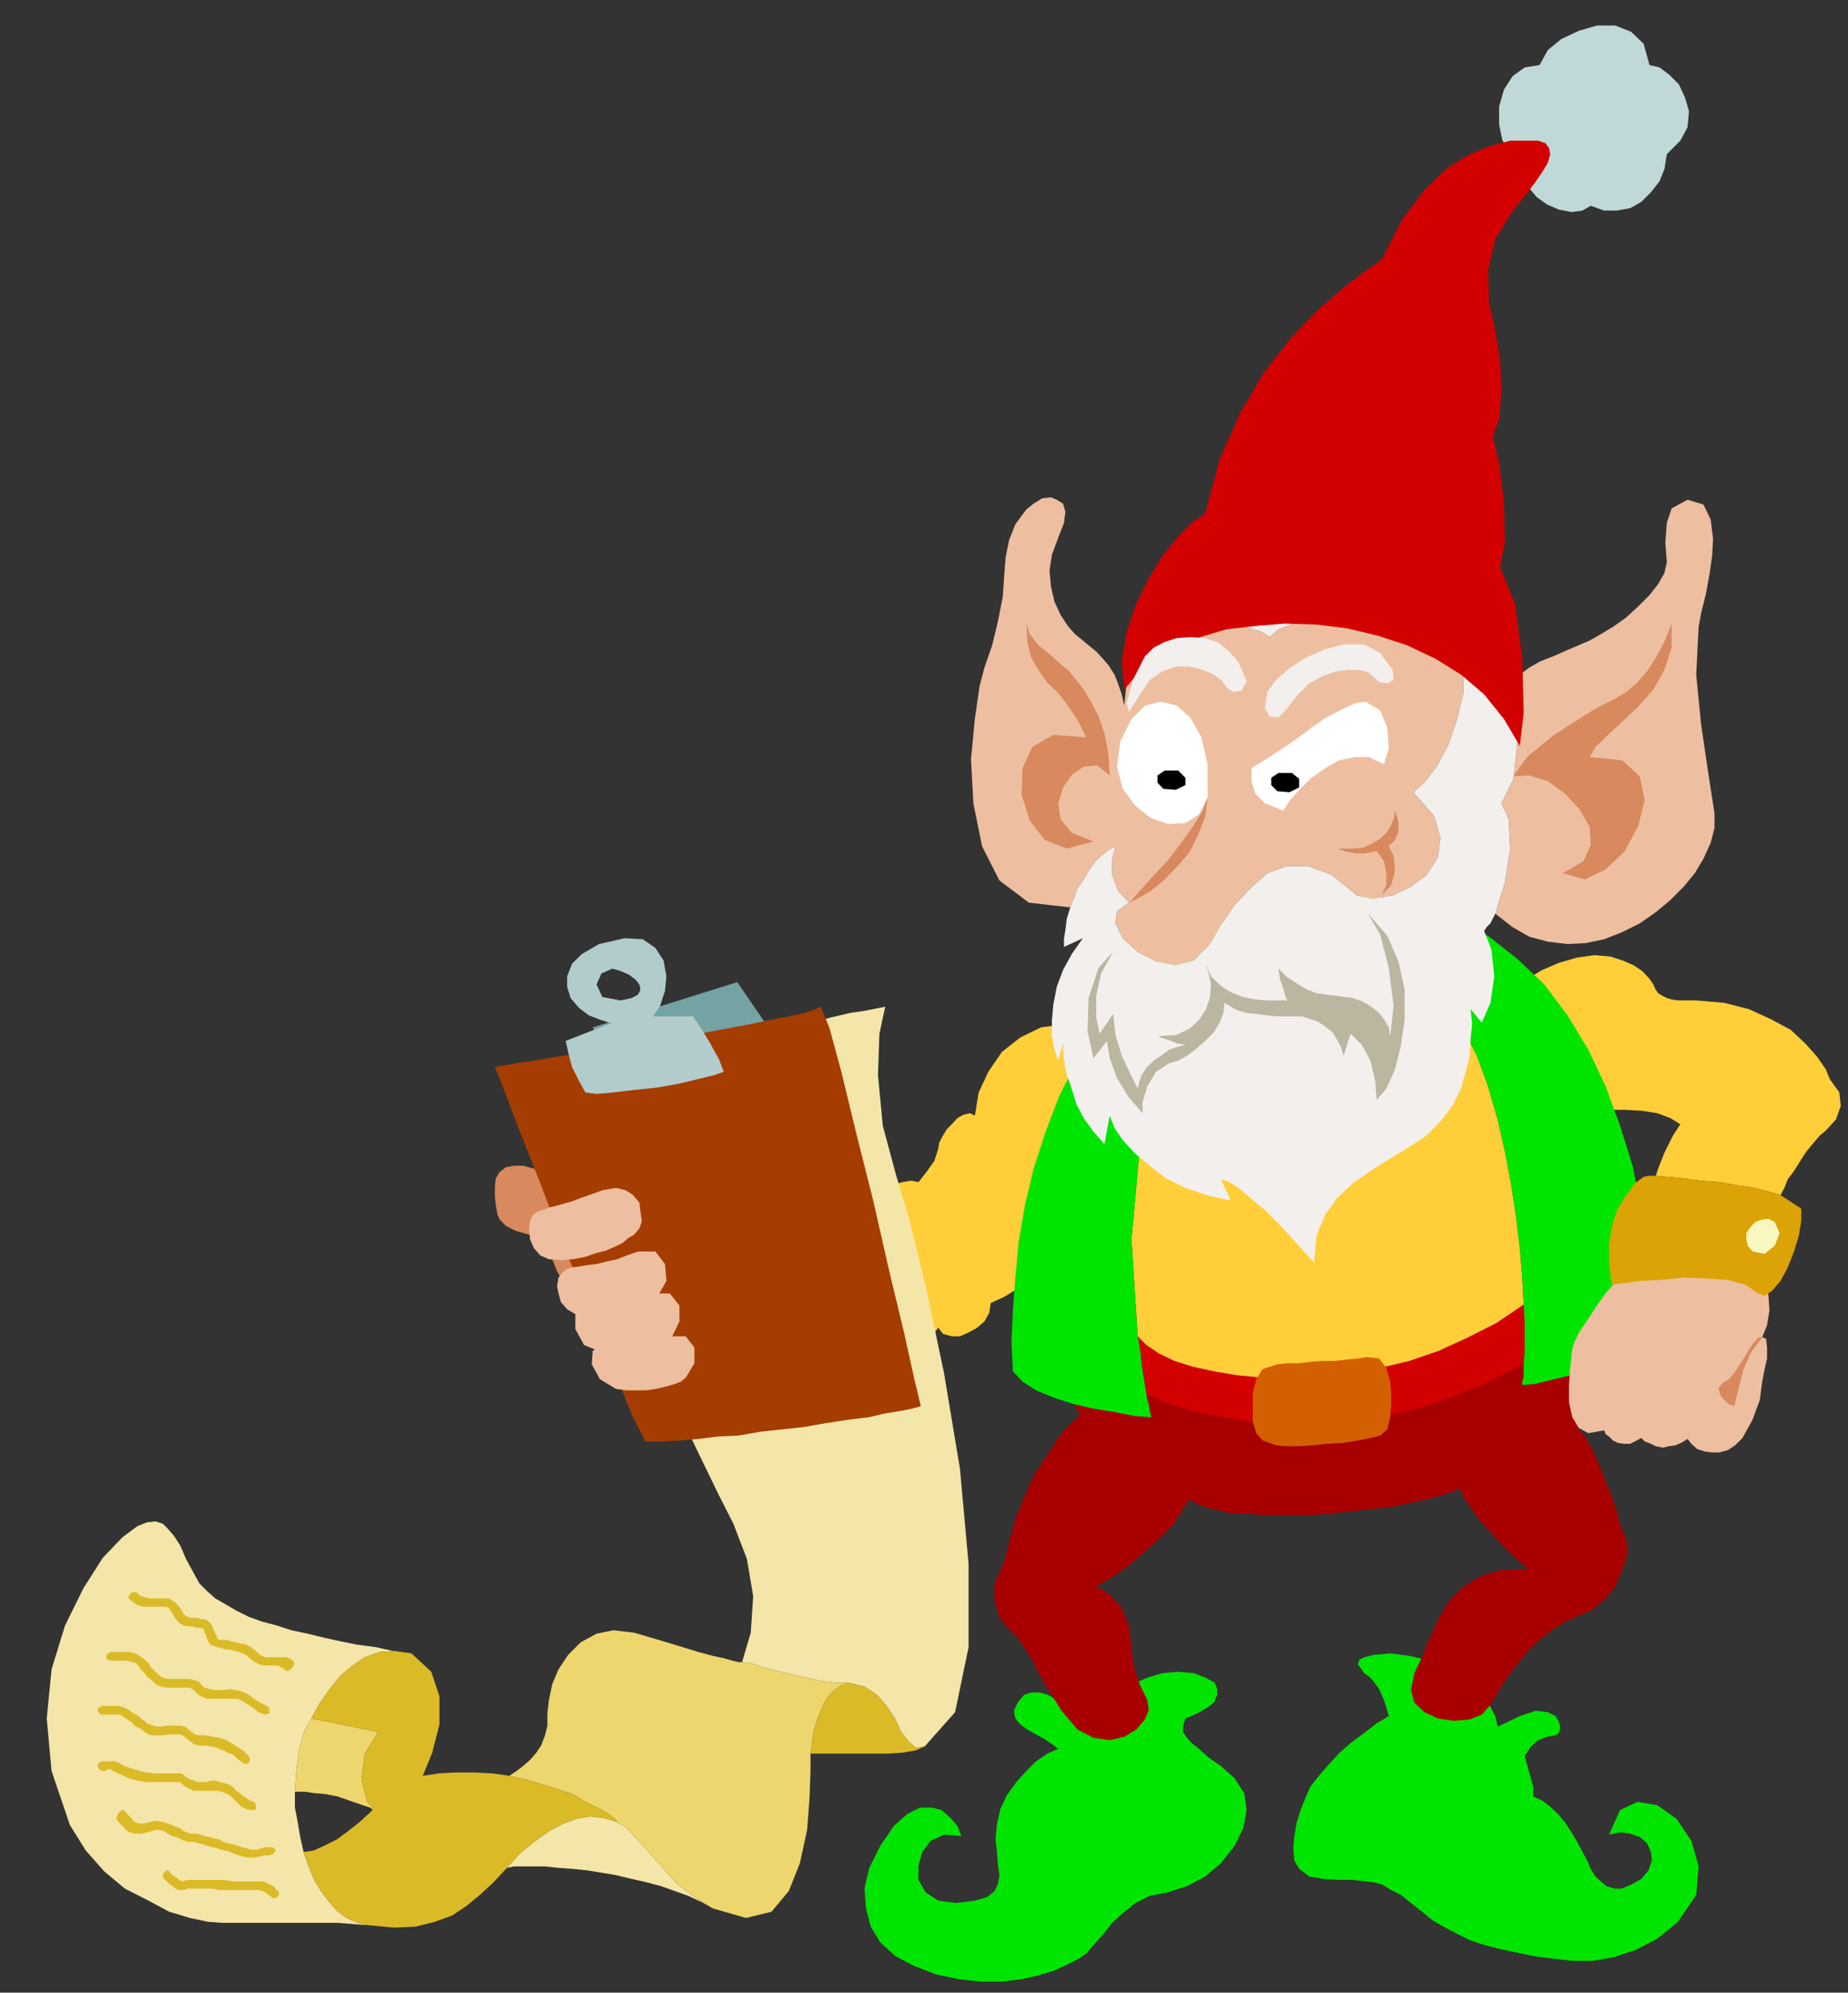 <?xml version="1.0" encoding="UTF-8" standalone="no"?>
<svg
   xmlns:ooo="http://xml.openoffice.org/svg/export"
   xmlns:dc="http://purl.org/dc/elements/1.1/"
   xmlns:cc="http://creativecommons.org/ns#"
   xmlns:rdf="http://www.w3.org/1999/02/22-rdf-syntax-ns#"
   xmlns:svg="http://www.w3.org/2000/svg"
   xmlns="http://www.w3.org/2000/svg"
   xmlns:sodipodi="http://sodipodi.sourceforge.net/DTD/sodipodi-0.dtd"
   xmlns:inkscape="http://www.inkscape.org/namespaces/inkscape"
   version="1.2"
   width="38.35mm"
   height="41.35mm"
   viewBox="0 0 3835 4135"
   preserveAspectRatio="xMidYMid"
   xml:space="preserve"
   id="svg170"
   sodipodi:docname="elflist.svg"
   style="fill-rule:evenodd;stroke-width:28.222;stroke-linejoin:round"
   inkscape:version="0.92.5 (2060ec1f9f, 2020-04-08)"><rect x="0" y="0" width="3835" height="4135" fill="#333333" stroke="none"/><sodipodi:namedview
   pagecolor="#ffffff"
   bordercolor="#666666"
   borderopacity="1"
   objecttolerance="10"
   gridtolerance="10"
   guidetolerance="10"
   inkscape:pageopacity="0"
   inkscape:pageshadow="2"
   inkscape:window-width="664"
   inkscape:window-height="487"
   id="namedview172"
   showgrid="false"
   inkscape:zoom="0.2102413"
   inkscape:cx="72.491339"
   inkscape:cy="78.122833"
   inkscape:window-x="0"
   inkscape:window-y="0"
   inkscape:window-maximized="0"
   inkscape:current-layer="svg170" />
 <defs
   class="ClipPathGroup"
   id="defs8">
  <clipPath
   id="presentation_clip_path"
   clipPathUnits="userSpaceOnUse">
   <rect
   x="0"
   y="0"
   width="21000"
   height="29700"
   id="rect2" />
  </clipPath>
  <clipPath
   id="presentation_clip_path_shrink"
   clipPathUnits="userSpaceOnUse">
   <rect
   x="21"
   y="29"
   width="20958"
   height="29641"
   id="rect5" />
  </clipPath>
 </defs>
 <defs
   class="TextShapeIndex"
   id="defs12">
  <g
   ooo:slide="id1"
   ooo:id-list="id3"
   id="g10" />
 </defs>
 <defs
   class="EmbeddedBulletChars"
   id="defs44">
  <g
   id="bullet-char-template-57356"
   transform="matrix(4.8828125e-4,0,0,-4.8828125e-4,0,0)">
   <path
   d="M 580,1141 1163,571 580,0 -4,571 Z"
   id="path14"
   inkscape:connector-curvature="0" />
  </g>
  <g
   id="bullet-char-template-57354"
   transform="matrix(4.8828125e-4,0,0,-4.8828125e-4,0,0)">
   <path
   d="M 8,1128 H 1137 V 0 H 8 Z"
   id="path17"
   inkscape:connector-curvature="0" />
  </g>
  <g
   id="bullet-char-template-10146"
   transform="matrix(4.8828125e-4,0,0,-4.8828125e-4,0,0)">
   <path
   d="M 174,0 602,739 174,1481 1456,739 Z M 1358,739 309,1346 659,739 Z"
   id="path20"
   inkscape:connector-curvature="0" />
  </g>
  <g
   id="bullet-char-template-10132"
   transform="matrix(4.8828125e-4,0,0,-4.8828125e-4,0,0)">
   <path
   d="M 2015,739 1276,0 H 717 l 543,543 H 174 v 393 h 1086 l -543,545 h 557 z"
   id="path23"
   inkscape:connector-curvature="0" />
  </g>
  <g
   id="bullet-char-template-10007"
   transform="matrix(4.8828125e-4,0,0,-4.8828125e-4,0,0)">
   <path
   d="m 0,-2 c -7,16 -16,29 -25,39 l 381,530 c -94,256 -141,385 -141,387 0,25 13,38 40,38 9,0 21,-2 34,-5 21,4 42,12 65,25 l 27,-13 111,-251 280,301 64,-25 24,25 c 21,-10 41,-24 62,-43 C 886,937 835,863 770,784 769,783 710,716 594,584 L 774,223 c 0,-27 -21,-55 -63,-84 l 16,-20 C 717,90 699,76 672,76 641,76 570,178 457,381 L 164,-76 c -22,-34 -53,-51 -92,-51 -42,0 -63,17 -64,51 -7,9 -10,24 -10,44 0,9 1,19 2,30 z"
   id="path26"
   inkscape:connector-curvature="0" />
  </g>
  <g
   id="bullet-char-template-10004"
   transform="matrix(4.8828125e-4,0,0,-4.8828125e-4,0,0)">
   <path
   d="M 285,-33 C 182,-33 111,30 74,156 52,228 41,333 41,471 c 0,78 14,145 41,201 34,71 87,106 158,106 53,0 88,-31 106,-94 l 23,-176 c 8,-64 28,-97 59,-98 l 735,706 c 11,11 33,17 66,17 42,0 63,-15 63,-46 V 965 c 0,-36 -10,-64 -30,-84 L 442,47 C 390,-6 338,-33 285,-33 Z"
   id="path29"
   inkscape:connector-curvature="0" />
  </g>
  <g
   id="bullet-char-template-9679"
   transform="matrix(4.8828125e-4,0,0,-4.8828125e-4,0,0)">
   <path
   d="M 813,0 C 632,0 489,54 383,161 276,268 223,411 223,592 c 0,181 53,324 160,431 106,107 249,161 430,161 179,0 323,-54 432,-161 108,-107 162,-251 162,-431 0,-180 -54,-324 -162,-431 C 1136,54 992,0 813,0 Z"
   id="path32"
   inkscape:connector-curvature="0" />
  </g>
  <g
   id="bullet-char-template-8226"
   transform="matrix(4.8828125e-4,0,0,-4.8828125e-4,0,0)">
   <path
   d="m 346,457 c -73,0 -137,26 -191,78 -54,51 -81,114 -81,188 0,73 27,136 81,188 54,52 118,78 191,78 73,0 134,-26 185,-79 51,-51 77,-114 77,-187 0,-75 -25,-137 -76,-188 -50,-52 -112,-78 -186,-78 z"
   id="path35"
   inkscape:connector-curvature="0" />
  </g>
  <g
   id="bullet-char-template-8211"
   transform="matrix(4.8828125e-4,0,0,-4.8828125e-4,0,0)">
   <path
   d="M -4,459 H 1135 V 606 H -4 Z"
   id="path38"
   inkscape:connector-curvature="0" />
  </g>
  <g
   id="bullet-char-template-61548"
   transform="matrix(4.8828125e-4,0,0,-4.8828125e-4,0,0)">
   <path
   d="m 173,740 c 0,163 58,303 173,419 116,115 255,173 419,173 163,0 302,-58 418,-173 116,-116 174,-256 174,-419 0,-163 -58,-303 -174,-418 C 1067,206 928,148 765,148 601,148 462,206 346,322 231,437 173,577 173,740 Z"
   id="path41"
   inkscape:connector-curvature="0" />
  </g>
 </defs>
 <g
   id="g49"
   transform="translate(-8582,-12782)">
  <g
   id="id2"
   class="Master_Slide">
   <g
   id="bg-id2"
   class="Background" />
   <g
   id="bo-id2"
   class="BackgroundObjects" />
  </g>
 </g>
 <g
   class="SlideGroup"
   id="g168"
   transform="translate(-8582,-12782)">
  <g
   id="g166">
   <g
   id="container-id1">
    <g
   id="id1"
   class="Slide"
   clip-path="url(#presentation_clip_path)">
     <g
   class="Page"
   id="g162">
      <g
   class="Graphic"
   id="g160">
       <g
   id="id3">
        <rect
   class="BoundingBox"
   x="8582"
   y="12782"
   width="3835"
   height="4135"
   id="rect51"
   style="fill:none;stroke:none" />
        <path
   d="m 10834,16353 -21,-15 -17,-13 -21,-15 -18,-11 -17,-5 h -18 l -15,5 -13,16 -8,17 3,16 10,12 15,11 18,10 18,10 15,10 13,10 -23,10 -23,16 -20,20 -21,23 -20,28 -13,28 -7,30 -3,31 3,30 2,26 3,20 -3,18 -7,15 -16,13 -25,7 -38,5 -38,-5 -26,-17 -15,-26 v -30 l 8,-28 17,-23 28,-13 36,3 -8,-21 -15,-17 -18,-16 -20,-5 h -25 l -26,13 -28,25 -28,41 -23,46 -10,43 3,41 10,38 20,33 31,28 38,20 46,18 48,10 46,5 h 43 l 41,-5 35,-8 33,-10 26,-12 22,-11 18,-12 18,-21 18,-20 18,-23 22,-20 26,-21 30,-15 36,-7 41,-13 38,-20 33,-28 28,-36 18,-36 7,-38 -5,-35 -20,-31 -28,-25 -26,-18 -20,-18 -15,-12 -10,-11 -8,-12 v -13 l 5,-15 23,-10 20,-11 16,-12 7,-16 v -12 l -5,-13 -18,-10 -25,-10 -33,-3 -33,3 -33,10 -33,15 -31,15 -28,21 -20,20 z"
   id="path53"
   inkscape:connector-curvature="0"
   style="fill:#00e500;stroke:none" />
        <path
   d="m 11690,16365 -5,-22 -15,-28 -21,-26 -27,-23 -36,-20 -38,-18 -41,-10 -40,-5 -34,3 -20,5 -10,5 -3,10 6,8 7,10 10,7 8,8 13,18 10,23 7,22 3,11 -25,15 -26,20 -28,21 -23,20 -23,25 -20,23 -18,23 -10,23 -10,25 -8,26 -5,28 -2,25 2,26 10,17 21,16 30,5 33,2 h 28 l 23,3 20,2 18,5 18,11 20,10 21,17 23,18 22,18 26,15 25,13 26,13 30,10 31,8 33,7 38,8 38,5 43,5 h 43 l 44,-8 45,-15 44,-23 43,-35 38,-56 5,-59 -15,-53 -31,-46 -40,-28 -41,-7 -36,17 -23,51 23,-5 21,3 20,7 15,13 8,18 2,18 -7,20 -15,18 -21,12 -20,8 h -15 l -16,-5 -10,-8 -13,-12 -10,-16 -7,-17 -10,-18 -11,-21 -12,-20 -13,-20 -15,-18 -16,-15 -17,-13 -18,-8 v -20 l -8,-28 -7,-25 -3,-11 13,-20 15,-13 18,-7 18,-3 7,-5 3,-10 -3,-13 -7,-12 -16,-8 -25,-3 -33,11 z"
   id="path55"
   inkscape:connector-curvature="0"
   style="fill:#00e500;stroke:none" />
        <path
   d="m 10824,15717 -8,-12 -5,-18 -3,-20 3,-28 2,-28 11,-31 12,-30 21,-33 28,-31 35,-30 43,-28 51,-26 64,-20 71,-18 84,-13 96,-5 h 97 l 86,8 76,13 67,17 58,23 48,26 38,28 33,30 26,33 15,33 13,33 5,33 -3,33 -5,33 -12,28 -16,28 16,18 15,26 15,33 13,33 13,33 10,30 7,26 5,15 8,18 3,20 -6,28 -10,25 -12,28 -21,23 -23,21 -28,12 -30,13 -28,18 -25,20 -26,25 -23,28 -20,28 -18,28 -15,26 -18,20 -25,10 -33,3 -33,-5 -28,-13 -21,-20 -7,-26 7,-35 16,-33 15,-38 18,-39 20,-35 28,-31 35,-23 46,-15 59,-2 -16,-13 -20,-18 -23,-23 -20,-23 -23,-25 -18,-25 -15,-23 -8,-18 -15,8 -23,7 -28,8 -33,7 -38,8 -43,5 -43,5 -46,5 -43,3 h -46 -43 l -41,-3 -38,-2 -33,-8 -28,-8 -20,-12 -16,25 -17,28 -26,26 -28,25 -28,25 -28,21 -28,18 -22,12 28,18 25,28 15,38 5,38 3,31 5,25 10,28 15,31 3,20 -8,20 -18,21 -25,15 -30,7 -34,-5 -33,-17 -33,-39 -25,-40 -20,-33 -13,-26 -10,-17 -10,-16 -8,-12 -8,-11 -12,-10 -23,-28 -10,-33 v -38 l 20,-46 5,-20 8,-30 10,-39 18,-43 20,-46 28,-43 30,-45 z"
   id="path57"
   inkscape:connector-curvature="0"
   style="fill:#a80000;stroke:none" />
        <path
   d="m 11744,15489 2,35 v 33 31 l -2,23 -72,38 -68,28 -66,23 -66,17 -64,11 -61,7 -58,3 -54,-3 -51,-2 -48,-8 -41,-8 -38,-7 -33,-10 -25,-8 -20,-10 -16,-5 -5,-31 -5,-30 -5,-31 -5,-30 18,18 25,17 33,16 38,12 46,10 48,8 54,5 h 56 l 61,-2 61,-5 61,-13 63,-15 61,-21 61,-28 59,-30 z"
   id="path59"
   inkscape:connector-curvature="0"
   style="fill:#d30000;stroke:none" />
        <path
   d="m 10338,15639 18,-3 25,-8 28,-10 31,-12 28,-16 28,-17 20,-18 13,-18 10,13 18,5 h 17 l 18,-8 18,-10 15,-13 10,-18 3,-20 28,-13 33,-20 33,-28 36,-30 30,-33 28,-31 20,-28 11,-18 25,-12 30,-31 28,-43 21,-53 10,-56 -3,-56 -22,-51 -44,-41 -56,-28 -53,-7 -51,7 -43,21 -38,30 -28,41 -20,43 -8,48 -10,-5 -13,3 -13,7 -10,11 -12,12 -8,13 -8,15 -2,13 -8,25 -15,21 -13,17 -5,6 -15,-3 -18,3 -18,5 -18,10 -17,10 -16,13 -12,12 -10,11 -11,10 -17,12 -21,11 -23,10 -20,10 -18,5 -12,5 -6,3 18,28 21,30 15,36 15,35 13,38 10,38 8,36 z"
   id="path61"
   inkscape:connector-curvature="0"
   style="fill:#ffce38;stroke:none" />
        <path
   d="m 12018,14836 -5,-11 -8,-12 -15,-16 -18,-12 -23,-10 -25,-8 -33,-3 -36,5 -38,11 -35,15 -33,20 -26,26 -18,33 -7,40 5,51 20,59 18,33 15,23 15,12 16,8 h 12 l 16,-3 12,-2 16,-3 17,-2 28,-3 33,-2 h 33 l 36,2 31,5 27,10 21,13 -15,23 -18,36 -13,33 -5,15 23,2 33,3 35,5 41,3 38,7 36,5 30,8 23,7 8,-15 7,-18 13,-17 13,-21 13,-20 15,-18 13,-15 12,-10 21,-23 10,-28 -3,-28 -20,-28 -8,-20 -18,-26 -25,-28 -30,-28 -41,-22 -46,-21 -51,-13 -58,-5 h -13 -13 -12 l -13,-2 -10,-3 -10,-5 -8,-5 z"
   id="path63"
   inkscape:connector-curvature="0"
   style="fill:#ffce38;stroke:none" />
        <path
   d="m 10943,15555 18,18 25,17 33,16 38,12 46,10 48,8 54,5 h 56 l 61,-2 61,-5 61,-13 63,-15 61,-21 61,-28 59,-30 56,-38 -3,-56 -5,-61 -8,-66 -10,-66 -13,-69 -15,-66 -20,-69 -23,-63 -31,-61 -33,-56 -38,-51 -43,-41 -48,-35 -56,-26 -61,-15 -69,-2 -53,15 -61,43 -64,69 -61,96 -48,122 -35,148 -16,175 z"
   id="path65"
   inkscape:connector-curvature="0"
   style="fill:#ffce38;stroke:none" />
        <path
   d="m 11744,15613 2,-25 v -31 -33 l -2,-35 -3,-56 -5,-61 -8,-66 -10,-66 -13,-69 -15,-66 -20,-69 -23,-63 -31,-61 -33,-56 -38,-51 -43,-41 -48,-35 -56,-26 -61,-15 -69,-2 -53,15 -61,43 -64,69 -61,96 -48,122 -35,148 -16,175 13,201 5,28 3,30 5,31 5,30 2,13 3,10 2,13 3,13 -36,-3 -40,-8 -44,-7 -43,-10 -40,-13 -36,-15 -28,-18 -20,-21 -3,-61 3,-66 5,-68 7,-74 13,-76 18,-76 25,-77 28,-73 36,-72 41,-68 50,-64 56,-58 64,-48 74,-44 81,-33 91,-20 92,-10 86,5 79,15 74,28 66,36 61,48 56,53 48,64 43,71 36,76 30,82 26,83 18,89 15,94 5,95 2,94 -17,12 -28,13 -38,15 -44,13 -43,10 -41,10 -33,8 -25,2 v -7 l 3,-10 v -11 z"
   id="path67"
   inkscape:connector-curvature="0"
   style="fill:#00e500;stroke:none" />
        <path
   d="m 9835,15235 h -13 l -10,2 -10,5 -10,3 h -13 l -13,-3 -15,-5 -18,-10 -23,-13 -20,-7 -23,-6 h -18 l -17,3 -13,10 -8,13 -2,18 v 20 l 2,18 3,18 5,12 13,13 20,10 28,8 38,2 3,23 7,26 10,25 16,28 20,25 25,23 28,21 31,15 -8,30 v 33 l 5,31 13,30 20,28 26,26 33,18 40,12 h 44 l 38,-10 35,-25 26,-33 15,-41 5,-48 -8,-49 -25,-53 -33,-51 -36,-46 -33,-43 -35,-35 -36,-31 -38,-23 -36,-12 z"
   id="path69"
   inkscape:connector-curvature="0"
   style="fill:#d8895e;stroke:none" />
        <path
   d="m 11977,15397 -17,18 -21,23 -23,25 -20,28 -18,28 -18,26 -10,20 -5,15 -2,18 -3,28 -2,30 v 36 l 7,31 13,22 20,11 33,-6 3,8 7,5 8,8 10,5 13,2 h 13 l 10,-5 13,-7 7,7 13,5 10,5 15,3 13,-3 13,-2 12,-5 13,-8 8,10 12,11 16,5 15,2 h 15 l 18,-5 15,-10 15,-15 21,-38 15,-41 5,-38 5,-26 5,-22 v -23 l -2,-18 -8,-3 10,-25 5,-31 -2,-30 -5,-33 -13,-28 -20,-23 -28,-18 -38,-5 h -39 -30 l -25,3 -21,2 -18,3 -15,5 -10,10 z"
   id="path71"
   inkscape:connector-curvature="0"
   style="fill:#edbfa0;stroke:none" />
        <path
   d="m 11685,14678 36,28 35,20 38,10 41,5 38,-2 38,-8 38,-15 36,-18 33,-23 30,-25 28,-28 23,-28 18,-30 15,-33 8,-31 v -30 l -13,-84 -15,-102 -10,-102 5,-99 5,-28 10,-40 8,-44 5,-35 2,-36 -5,-40 -15,-31 -33,-10 -33,18 -10,30 -3,41 3,41 -5,22 -13,23 -18,23 -23,23 -25,23 -25,18 -28,17 -23,13 -23,10 -26,11 -27,12 -26,10 -23,13 -20,15 -15,16 -13,15 18,35 5,74 -8,76 -25,51 15,33 3,61 -11,71 z"
   id="path73"
   inkscape:connector-curvature="0"
   style="fill:#edbfa0;stroke:none" />
        <path
   d="m 10803,14665 8,-20 7,-20 13,-18 10,-18 13,-18 13,-13 15,-12 15,-8 -7,26 v 33 l 12,33 23,25 -25,18 -3,25 15,31 31,28 38,20 41,8 38,-10 33,-34 23,-40 28,-41 33,-35 35,-31 41,-15 h 43 l 49,18 53,43 33,7 41,-7 38,-18 33,-25 23,-36 5,-41 -13,-45 -43,-49 23,-20 25,-33 25,-46 18,-53 13,-54 v -50 l -15,-44 -36,-33 -48,-20 -53,-13 -56,-5 -54,3 -51,7 -40,11 -31,12 -18,16 -17,-11 -23,-7 -28,-8 -31,-5 -28,-2 h -28 l -20,2 -15,8 h -10 l -18,5 -18,7 -18,16 -17,20 -16,28 -10,41 -5,48 -5,-23 -8,-23 -7,-18 -13,-20 -13,-15 -12,-13 -16,-13 -12,-10 -16,-13 -15,-17 -15,-23 -13,-28 -7,-31 -3,-33 5,-33 13,-35 12,-31 3,-23 -5,-17 -13,-8 -12,-5 -18,2 -18,11 -15,12 -23,31 -13,33 -7,35 -3,38 -3,44 -10,51 -12,50 -16,46 -10,38 -10,69 -8,84 5,91 18,89 36,71 61,46 z"
   id="path75"
   inkscape:connector-curvature="0"
   style="fill:#edbfa0;stroke:none" />
        <path
   d="m 9954,15341 3,26 10,43 18,58 25,64 26,66 28,61 28,53 25,38 23,3 28,-3 30,-2 31,-8 30,-10 28,-10 23,-10 20,-10 6,-13 2,-15 v -16 -17 l -2,-36 -8,-36 -10,-38 -13,-38 -15,-35 -15,-36 -21,-30 -18,-28 -15,-18 -12,-15 -16,-13 -10,-8 -30,-10 -33,-5 h -33 l -36,3 -33,7 -28,10 -23,13 z"
   id="path77"
   inkscape:connector-curvature="0"
   style="fill:#dba305;stroke:none" />
        <path
   d="m 12277,15262 -23,-7 -30,-8 -36,-5 -38,-7 -41,-3 -35,-5 -33,-3 -23,-2 h -15 l -10,2 -11,8 -10,8 -7,12 -11,13 -7,13 -8,12 -10,28 -8,44 v 45 l 6,41 22,-3 36,-5 43,-2 48,-5 46,2 46,3 36,10 27,18 13,5 15,-10 18,-21 15,-28 13,-33 10,-33 5,-30 v -26 z"
   id="path79"
   inkscape:connector-curvature="0"
   style="fill:#dba305;stroke:none" />
        <path
   d="m 10247,15573 -11,5 -12,10 -13,18 -8,20 -5,20 5,21 13,15 26,7 28,-2 17,-10 8,-18 2,-20 -7,-23 -10,-21 -16,-15 z"
   id="path81"
   inkscape:connector-curvature="0"
   style="fill:#f7f7bf;stroke:none" />
        <path
   d="m 12265,15318 -13,-7 -15,2 -13,5 -10,11 -8,12 v 13 l 3,13 10,12 25,5 21,-17 10,-26 z"
   id="path83"
   inkscape:connector-curvature="0"
   style="fill:#f7f7bf;stroke:none" />
        <path
   d="m 11179,14376 v 27 l 8,26 20,20 38,15 13,-20 20,-23 26,-25 28,-20 28,-16 33,-7 h 30 l 31,15 10,-33 -3,-43 -15,-36 -30,-18 -21,3 -28,13 -33,17 -33,23 -35,26 -33,22 -28,18 z"
   id="path85"
   inkscape:connector-curvature="0"
   style="fill:#ffffff;stroke:none" />
        <path
   d="m 11088,14437 v -69 l -13,-56 -23,-41 -28,-25 -33,-8 -33,8 -28,28 -23,46 -7,53 12,46 26,35 33,26 36,12 35,-2 28,-18 z"
   id="path87"
   inkscape:connector-curvature="0"
   style="fill:#ffffff;stroke:none" />
        <path
   d="m 10803,14665 8,-20 7,-20 13,-18 10,-18 13,-18 13,-13 15,-12 15,-8 -7,26 v 33 l 12,33 23,25 -25,18 -3,25 15,31 31,28 38,20 41,8 38,-10 33,-34 23,-40 28,-41 33,-35 35,-31 41,-15 h 43 l 49,18 53,43 33,7 41,-7 38,-18 33,-25 23,-36 5,-41 -13,-45 -43,-49 23,-20 25,-33 25,-46 18,-53 13,-54 v -50 l -15,-44 -36,-33 -48,-20 -53,-13 -56,-5 -54,3 -51,7 -40,11 -31,12 -18,16 -17,-11 -23,-7 -28,-8 -31,-5 -28,-2 h -28 l -20,2 -15,8 5,-16 10,-12 15,-13 16,-13 17,-10 16,-10 17,-5 16,-5 -21,-33 3,-43 18,-44 33,-40 45,-31 51,-12 59,7 58,38 -20,5 -15,13 -13,15 -10,18 -3,18 5,18 13,12 23,8 h 18 l 20,3 h 25 l 31,2 30,3 33,5 33,5 33,10 31,13 28,17 25,21 21,25 15,33 8,36 v 43 l -8,51 18,35 5,74 -8,76 -25,51 15,33 3,61 -11,71 -20,64 -5,10 -5,10 -8,8 -5,8 15,38 6,56 -8,55 -18,41 -23,-28 3,31 -3,30 -2,36 -8,33 -10,35 -18,36 -23,30 -30,31 -38,25 -38,23 -41,26 -36,25 -33,31 -25,35 -18,43 -5,56 -23,-25 -25,-28 -26,-28 -28,-28 -28,-23 -23,-20 -22,-15 -18,-6 7,16 6,12 5,11 v 5 l -49,-11 -43,-15 -41,-20 -33,-26 -30,-25 -26,-28 -17,-25 -10,-26 -11,59 -23,-26 -20,-28 -15,-28 -10,-33 -10,-28 -6,-28 -2,-25 2,-18 -12,41 -8,-23 -5,-28 v -33 l 3,-33 7,-36 13,-35 18,-33 23,-33 -39,18 v -16 l 3,-20 3,-23 z"
   id="path89"
   inkscape:connector-curvature="0"
   style="fill:#f2efed;stroke:none" />
        <path
   d="m 10999,14381 -15,10 v 15 l 12,13 26,2 20,-10 v -15 l -15,-15 z"
   id="path91"
   inkscape:connector-curvature="0"
   style="fill:#000000;stroke:none" />
        <path
   d="m 11235,14386 -15,10 v 15 l 13,13 25,2 20,-10 v -18 l -15,-12 z"
   id="path93"
   inkscape:connector-curvature="0"
   style="fill:#000000;stroke:none" />
        <path
   d="m 10925,14655 21,-10 25,-15 28,-23 25,-26 26,-30 18,-36 15,-38 5,-40 -10,27 -21,34 -25,35 -28,36 -31,33 -25,28 -15,17 z"
   id="path95"
   inkscape:connector-curvature="0"
   style="fill:#d8895e;stroke:none" />
        <path
   d="m 11449,14640 10,-21 v -25 l -5,-25 -15,-21 -13,3 -15,2 h -13 l -13,-2 -13,-3 -7,-2 -5,-3 h -3 28 l 26,-2 17,-8 18,-10 13,-13 8,-12 7,-16 3,-18 7,23 v 21 l -7,17 -13,13 10,20 3,31 -8,30 z"
   id="path97"
   inkscape:connector-curvature="0"
   style="fill:#d8895e;stroke:none" />
        <path
   d="m 12051,14076 -5,12 -8,21 -10,20 -13,23 -15,23 -20,23 -23,20 -25,15 -31,15 -30,18 -33,21 -31,20 -28,23 -25,20 -18,23 -13,20 33,-2 38,12 36,26 30,33 21,36 2,38 -15,33 -43,25 46,13 43,-21 40,-38 28,-53 13,-53 -10,-49 -36,-33 -68,-7 12,-21 26,-25 30,-28 33,-31 31,-35 23,-41 15,-46 z"
   id="path99"
   inkscape:connector-curvature="0"
   style="fill:#d8895e;stroke:none" />
        <path
   d="m 10712,14076 7,22 18,23 26,21 22,20 13,10 15,18 16,20 17,28 16,31 12,35 8,41 3,46 -26,-21 -28,3 -23,15 -20,28 -10,33 5,33 23,28 45,18 -55,15 -46,-18 -31,-40 -17,-54 2,-55 20,-44 44,-25 68,5 -18,-36 -20,-30 -20,-26 -23,-22 -18,-26 -15,-25 -8,-33 z"
   id="path101"
   inkscape:connector-curvature="0"
   style="fill:#d8895e;stroke:none" />
        <path
   d="m 12239,15557 h -8 l -7,8 -10,13 -10,17 -11,18 -12,18 -11,13 -12,7 -10,11 5,17 15,16 13,5 10,-41 10,-38 15,-33 z"
   id="path103"
   inkscape:connector-curvature="0"
   style="fill:#d8895e;stroke:none" />
        <path
   d="m 10953,15092 v -23 l 10,-33 18,-30 28,-18 18,-5 18,-10 20,-15 18,-16 18,-18 12,-20 8,-20 2,-21 13,8 15,8 18,5 20,2 23,3 21,2 h 17 18 16 l 17,6 16,5 15,10 15,12 10,16 8,15 5,18 15,-46 23,23 18,33 10,43 3,38 20,-23 18,-40 12,-49 8,-55 v -61 l -13,-59 -23,-53 -40,-46 25,43 18,69 10,79 -7,63 -3,-18 -10,-17 -10,-13 -16,-13 -17,-10 -21,-8 -18,-2 -20,-3 -18,-2 -20,-3 -18,-7 -15,-8 -15,-10 -13,-8 -10,-10 -8,-8 3,21 7,20 5,18 3,7 h -20 -23 l -23,-2 -25,-5 -26,-10 -20,-13 -21,-20 -12,-28 7,20 5,25 -2,26 -8,25 -15,23 -20,18 -28,13 -36,2 5,3 16,5 17,7 18,3 -18,5 -15,5 -18,13 -15,10 -15,15 -10,15 -5,16 -3,12 -15,-30 -18,-38 -13,-43 -5,-44 -28,41 -7,-33 v -46 l 10,-46 25,-45 -30,33 -21,63 -2,69 12,56 28,-36 6,36 15,41 23,38 z"
   id="path105"
   inkscape:connector-curvature="0"
   style="fill:#bcb5a0;stroke:none" />
        <path
   d="m 11751,13120 -30,-18 -21,-28 -7,-33 v -38 l 10,-35 18,-28 25,-18 31,-5 17,-31 28,-23 36,-17 38,-11 h 38 l 33,13 26,25 12,44 21,5 20,15 20,20 13,28 8,28 -3,33 -15,28 -28,28 -5,31 -10,25 -18,23 -20,20 -23,13 -28,5 h -26 l -28,-10 -17,10 -23,3 -26,-5 -25,-11 -21,-15 -15,-18 -7,-25 z"
   id="path107"
   inkscape:connector-curvature="0"
   style="fill:#c1d8d8;stroke:none" />
        <path
   d="m 10915,14213 28,-33 36,-31 43,-25 51,-20 53,-16 61,-7 61,-5 66,2 64,8 63,15 61,20 59,28 53,33 48,41 41,51 33,56 8,-69 -3,-114 -15,-112 -31,-76 10,-51 -2,-84 -10,-81 -13,-54 13,-38 5,-58 -3,-64 -10,-61 -13,-58 -2,-66 15,-66 38,-61 23,-28 20,-26 16,-23 12,-20 5,-18 -2,-12 -8,-11 -15,-5 h -25 -33 l -39,10 -45,18 -46,28 -48,46 -46,61 -43,84 -36,25 -43,33 -53,46 -56,58 -56,72 -49,83 -43,97 -30,112 -26,18 -28,28 -33,40 -30,49 -26,53 -20,58 -10,59 z"
   id="path109"
   inkscape:connector-curvature="0"
   style="fill:#d30000;stroke:none" />
        <path
   d="m 11250,14256 -15,15 -18,-2 -10,-18 5,-33 16,-23 28,-25 35,-23 41,-18 40,-10 h 41 l 33,18 26,35 2,21 -13,7 -17,-2 -13,-13 -10,-8 -18,-5 h -23 l -25,3 -28,10 -28,15 -26,26 z"
   id="path111"
   inkscape:connector-curvature="0"
   style="fill:#f2efed;stroke:none" />
        <path
   d="m 11129,14210 -11,-15 -17,-13 -23,-10 -28,-7 h -28 l -28,10 -26,18 -20,30 -23,36 -5,-18 13,-48 25,-49 18,-18 23,-12 25,-8 28,-2 28,2 28,8 23,18 20,22 18,41 -10,20 -18,3 z"
   id="path113"
   inkscape:connector-curvature="0"
   style="fill:#f2efed;stroke:none" />
        <path
   d="m 10201,14950 -89,-130 -300,94 58,102 z"
   id="path115"
   inkscape:connector-curvature="0"
   style="fill:#75a3a3;stroke:none" />
        <path
   d="m 9347,16777 -23,-5 -23,-10 -20,-15 -18,-21 -15,-20 -15,-25 -11,-28 -10,-28 -7,-31 -5,-30 -6,-31 v -33 l 3,-43 5,-41 10,-38 16,-30 17,-31 21,-30 23,-28 25,-21 25,-17 31,-11 30,-2 36,5 -38,-5 -36,-8 -38,-5 -35,-7 -36,-8 -33,-8 -33,-7 -31,-10 -30,-8 -28,-10 -26,-13 -22,-13 -21,-12 -18,-16 -15,-15 -10,-18 -18,-33 -12,-28 -13,-20 -13,-15 -10,-10 -15,-5 -18,2 -20,8 -31,23 -41,43 -40,63 -38,77 -28,91 -10,102 10,109 38,112 33,53 38,43 43,36 49,25 43,23 43,13 38,8 28,2 h 30 36 43 46 46 40 l 36,3 z"
   id="path117"
   inkscape:connector-curvature="0"
   style="fill:#f4e5a8;stroke:none" />
        <path
   d="m 10061,16742 -41,-26 -33,-25 -25,-28 -23,-26 -20,-22 -21,-23 -17,-18 -23,-13 -26,-7 -25,-3 -28,5 -28,10 -30,16 -28,20 -31,25 -28,31 15,-3 h 18 23 23 l 28,3 28,2 30,3 31,5 30,5 33,8 31,7 30,8 28,10 28,10 28,13 z"
   id="path119"
   inkscape:connector-curvature="0"
   style="fill:#f4e5a8;stroke:none" />
        <path
   d="m 10343,16274 h -25 l -28,-3 -33,-7 -33,-8 -31,-7 -30,-8 -23,-8 -18,-2 18,-61 5,-76 -13,-77 -28,-73 -30,-59 -48,-99 -61,-127 -64,-145 -61,-150 -53,-140 -36,-117 -10,-83 23,-3 30,-5 38,-8 46,-10 48,-10 54,-13 56,-15 58,-13 56,-15 56,-13 51,-12 46,-13 43,-10 33,-5 25,-5 15,-3 -12,56 -3,86 10,105 28,104 26,86 35,143 38,180 33,198 18,198 v 173 l -28,135 -63,71 -18,3 -15,-13 -16,-20 -12,-26 -18,-28 -20,-23 -26,-17 z"
   id="path121"
   inkscape:connector-curvature="0"
   style="fill:#f4e5a8;stroke:none" />
        <path
   d="m 8851,16101 13,10 13,5 h 15 13 7 8 8 l 5,3 2,5 5,5 3,8 2,2 8,10 10,6 10,2 h 11 l 5,3 h 5 5 l 5,2 v 0 l 2,3 v 5 l 3,2 2,8 3,8 5,7 8,3 7,2 11,3 7,2 h 8 l 10,3 8,2 7,3 8,3 2,2 5,5 6,5 5,3 10,5 10,2 h 10 10 8 l 5,3 5,3 3,2 2,3 h 5 3 l 2,-3 v 0 l 3,-2 2,-3 3,-5 v -3 -2 l -3,-3 v -2 h -2 l -10,-5 h -8 -10 -8 -10 -8 l -7,-3 -5,-2 -3,-3 -5,-5 -7,-5 -3,-3 -10,-5 -10,-2 -11,-3 -10,-2 -7,-3 h -8 -8 l -5,-2 -2,-3 v -3 l -3,-5 -2,-5 -3,-5 -2,-7 -5,-6 -6,-5 -5,-2 h -7 l -8,-3 h -5 -8 l -7,-2 -5,-3 -3,-2 -2,-5 -5,-8 -8,-10 -8,-5 -7,-5 h -10 -8 -10 -10 l -13,-3 -8,-2 -7,-6 v 0 l -3,-2 h -2 -6 l -2,2 -3,3 -2,3 v 5 z"
   id="path123"
   inkscape:connector-curvature="0"
   style="fill:#dbba28;stroke:none" />
        <path
   d="m 9136,16322 -10,-5 -13,-7 -10,-8 -8,-5 -12,-5 -13,-3 -13,-2 -12,2 h -11 -7 l -10,-2 -11,-3 -2,-2 -5,-5 -5,-6 -8,-2 -8,-3 h -7 -10 -8 -8 -7 -8 l -7,-2 -8,-3 -5,-5 -8,-7 -7,-8 -5,-8 -8,-7 -10,-8 -10,-5 -11,-3 h -15 -15 -8 v 0 h -2 l -5,3 -3,5 v 3 2 l 3,3 5,2 h 2 v 0 h 8 13 12 l 10,3 8,2 5,5 5,8 8,8 5,7 10,8 8,8 12,5 11,2 h 7 10 8 8 7 8 l 5,3 3,2 5,5 5,5 5,3 12,5 h 11 12 11 10 10 10 l 10,5 8,5 13,8 12,10 13,5 v 0 h 2 l 3,-2 h 5 v -3 -3 -5 l -2,-2 z"
   id="path125"
   inkscape:connector-curvature="0"
   style="fill:#dbba28;stroke:none" />
        <path
   d="m 8795,16340 h 6 12 10 8 l 8,5 7,5 8,5 5,5 5,5 8,3 7,5 5,5 13,5 h 10 13 l 10,-2 h 8 5 8 5 l 5,2 10,8 13,10 10,3 h 12 l 13,2 13,3 13,5 10,5 12,5 8,8 10,7 v 0 l 3,3 h 2 5 l 3,-3 2,-2 v -5 -3 l -2,-3 v 0 l -10,-10 -10,-7 -13,-8 -13,-8 -15,-5 -13,-2 -15,-3 h -15 l -8,-2 -10,-8 -10,-8 -8,-2 h -7 -8 -8 -7 l -11,2 h -7 l -10,-2 -8,-3 -5,-2 -5,-5 -5,-3 -5,-5 -8,-5 -8,-5 -7,-5 -10,-5 -10,-3 h -16 -10 -8 v 0 h -2 l -5,3 -3,2 v 3 2 l 3,6 5,2 z"
   id="path127"
   inkscape:connector-curvature="0"
   style="fill:#dbba28;stroke:none" />
        <path
   d="m 9108,16521 -8,-3 -7,-5 -8,-5 -5,-5 -8,-5 -7,-8 -8,-5 -10,-3 -10,-2 -8,-3 h -10 l -8,3 h -7 -5 -8 l -5,-3 h -2 l -3,-2 h -5 l -3,-3 -5,-2 -5,-5 -5,-3 h -5 v 0 0 h -2 v 0 h -16 -18 -15 l -15,-2 -15,-3 -16,-5 -15,-5 -15,-8 -5,-2 h -5 -8 -5 -2 -3 v 0 h -3 v 0 h -2 l -5,2 -3,5 v 3 2 l 3,5 5,3 h 2 v 0 h 3 3 v 0 l 2,-3 h 3 5 2 l 3,3 18,8 15,7 18,5 17,3 h 16 17 16 18 2 3 l 2,2 3,3 2,2 5,3 5,3 5,2 6,3 h 7 8 5 7 8 8 7 l 8,2 8,3 5,2 7,5 5,5 8,8 8,8 10,5 10,2 v 0 h 3 5 l 2,-2 v -3 -2 -5 l -2,-3 z"
   id="path129"
   inkscape:connector-curvature="0"
   style="fill:#dbba28;stroke:none" />
        <path
   d="m 8829,16543 -3,3 v 2 l -3,6 v 2 l 6,8 7,7 5,5 5,6 13,5 h 15 l 16,-3 15,-5 h 7 l 11,3 7,5 10,5 8,2 10,5 8,3 7,2 h 11 l 10,3 10,2 7,3 11,3 10,2 7,3 11,2 10,3 10,5 8,2 10,3 15,2 15,-2 13,-3 h 8 v 0 h 2 l 5,-2 5,-3 3,-5 -3,-5 -5,-2 h -7 -3 l -10,2 -10,3 h -13 l -10,-3 -10,-2 -8,-3 -10,-3 -10,-2 -10,-3 -8,-5 -10,-2 -10,-3 -11,-2 -7,-3 -13,-2 h -10 l -5,-3 -8,-2 -7,-6 -5,-2 -13,-5 -13,-5 -13,-3 h -12 l -10,3 -11,2 h -7 l -8,-2 -5,-3 -5,-7 -8,-8 -5,-5 -2,-3 h -3 l -5,3 z"
   id="path131"
   inkscape:connector-curvature="0"
   style="fill:#dbba28;stroke:none" />
        <path
   d="m 9156,16704 -7,-8 -10,-5 -11,-5 h -10 -18 -17 -18 l -18,-3 h -10 -10 -13 -10 -10 -13 -10 l -10,3 -8,-3 -5,-5 -8,-5 -5,-5 v 0 l -2,-3 -3,-2 -5,2 -2,3 -3,2 v 3 5 l 3,3 v 0 l 7,7 10,8 11,8 h 12 l 10,-3 h 11 10 10 10 10 l 10,3 h 11 10 7 10 11 7 10 11 10 l 5,2 7,3 6,5 7,5 v 0 l 3,2 h 5 l 2,-2 3,-3 2,-2 v -5 l -2,-3 z"
   id="path133"
   inkscape:connector-curvature="0"
   style="fill:#dbba28;stroke:none" />
        <path
   d="m 10343,16274 -15,5 -15,10 -16,18 -10,20 -10,26 -7,23 -3,25 -3,20 v 36 l -2,56 -5,66 -15,69 -23,58 -36,43 -53,13 -69,-20 -41,-26 -33,-25 -25,-28 -23,-26 -20,-22 -21,-23 -17,-18 -23,-13 h 5 l -18,-15 -23,-13 -25,-12 -26,-16 -30,-10 -33,-10 -33,-10 -36,-8 15,-10 13,-10 15,-13 13,-15 10,-15 8,-21 5,-20 v -25 l 3,-28 7,-33 13,-31 20,-30 26,-26 33,-18 35,-7 43,5 51,15 43,13 39,12 30,8 23,5 18,5 12,3 h 8 l 18,2 23,8 30,8 31,7 33,8 33,7 28,3 z"
   id="path135"
   inkscape:connector-curvature="0"
   style="fill:#edd66d;stroke:none" />
        <path
   d="m 9228,16348 -16,30 -10,38 -5,41 -3,43 h 21 l 20,3 23,2 25,5 23,8 23,8 21,7 17,13 -23,-25 -12,-46 7,-54 28,-45 z"
   id="path137"
   inkscape:connector-curvature="0"
   style="fill:#edd66d;stroke:none" />
        <path
   d="m 9347,16777 53,5 44,-2 40,-10 36,-13 30,-20 28,-23 28,-26 28,-30 28,-31 31,-25 28,-20 30,-16 28,-10 28,-5 25,3 26,7 h 5 l -18,-15 -23,-13 -25,-12 -26,-16 -30,-10 -33,-10 -33,-10 -36,-8 -35,-5 -38,-2 h -39 l -35,2 -33,5 -31,10 -25,13 -18,15 -15,18 -20,20 -23,21 -23,18 -23,17 -26,13 -22,10 -21,3 10,28 11,28 15,25 15,20 18,21 20,15 23,10 z"
   id="path139"
   inkscape:connector-curvature="0"
   style="fill:#dbba28;stroke:none" />
        <path
   d="m 10343,16274 -15,5 -15,10 -16,18 -10,20 -10,26 -7,23 -3,25 -3,20 h 23 31 33 35 36 l 33,-2 28,-5 18,-8 -18,3 -15,-13 -16,-20 -12,-26 -18,-28 -20,-23 -26,-17 z"
   id="path141"
   inkscape:connector-curvature="0"
   style="fill:#dbba28;stroke:none" />
        <path
   d="m 9228,16348 139,28 -28,45 -7,54 12,46 23,25 28,-3 31,-25 30,-43 23,-56 15,-59 v -58 l -17,-51 -41,-38 -36,-5 -30,2 -31,11 -25,17 -25,21 -23,28 -21,30 z"
   id="path143"
   inkscape:connector-curvature="0"
   style="fill:#dbba28;stroke:none" />
        <path
   d="m 10285,14871 18,43 25,92 30,124 36,143 33,145 31,129 22,99 13,54 -18,5 -25,5 -31,5 -35,8 -41,5 -46,7 -45,8 -46,5 -46,5 -46,8 -43,2 -40,5 -36,3 -30,2 h -26 -18 l -28,-56 -38,-94 -48,-119 -53,-132 -49,-130 -45,-114 -33,-87 -18,-45 18,-3 27,-5 36,-5 46,-8 51,-7 56,-8 58,-10 58,-10 59,-10 58,-11 54,-10 48,-10 41,-8 33,-7 23,-8 z"
   id="path145"
   inkscape:connector-curvature="0"
   style="fill:#a53d02;stroke:none" />
        <path
   d="m 9853,14792 17,5 18,8 13,10 8,10 2,11 -5,10 -13,7 -23,5 -38,-7 -12,-26 10,-23 23,-10 -28,-51 -36,21 -20,20 -10,26 v 22 l 7,23 18,21 20,15 26,10 10,3 5,2 h 5 3 l -97,38 5,23 8,31 15,30 13,23 23,3 33,-3 43,-5 48,-5 46,-8 41,-10 33,-8 20,-7 -10,-26 -21,-38 -22,-35 -11,-16 h -10 -12 -13 -15 -13 -10 -8 -2 l 15,-22 10,-31 3,-30 -6,-33 -17,-26 -26,-18 -38,-2 -53,12 z"
   id="path147"
   inkscape:connector-curvature="0"
   style="fill:#b2cccc;stroke:none" />
        <path
   d="m 9835,15573 -23,12 -2,28 17,31 33,20 21,3 h 23 20 l 20,-3 21,-5 17,-5 13,-5 10,-8 18,-30 v -33 l -18,-23 h -33 l -20,5 -18,5 -20,2 -18,3 -18,3 h -15 -15 z"
   id="path149"
   inkscape:connector-curvature="0"
   style="fill:#edbfa0;stroke:none" />
        <path
   d="m 9830,15588 -36,-15 -18,-33 v -31 l 21,-15 h 13 l 15,-3 15,-2 18,-3 20,-2 20,-5 21,-6 20,-7 h 33 l 20,25 v 33 l -15,31 -10,7 -13,8 -17,8 -18,5 -21,2 -22,3 h -23 z"
   id="path151"
   inkscape:connector-curvature="0"
   style="fill:#edbfa0;stroke:none" />
        <path
   d="m 9799,15512 -23,-3 -17,-10 -13,-15 -5,-18 -3,-15 3,-18 8,-10 10,-8 10,-3 15,-2 18,-3 18,-2 20,-5 23,-5 20,-8 23,-8 h 36 l 20,26 3,35 -16,28 -10,11 -15,7 -15,8 -18,5 -23,5 -20,5 -23,3 z"
   id="path153"
   inkscape:connector-curvature="0"
   style="fill:#edbfa0;stroke:none" />
        <path
   d="m 9698,15296 -10,7 -6,13 -2,18 2,20 8,18 13,15 18,8 25,2 25,-2 26,-5 23,-8 20,-5 18,-8 15,-7 13,-11 12,-7 11,-13 5,-15 -3,-20 -2,-18 -13,-16 -15,-10 -21,-5 -28,5 -22,8 -23,8 -18,7 -18,5 -18,5 -12,3 -13,5 z"
   id="path155"
   inkscape:connector-curvature="0"
   style="fill:#edbfa0;stroke:none" />
        <path
   d="m 11233,15613 -31,10 -13,21 -7,28 v 33 28 l 7,23 13,15 28,10 20,2 h 26 l 30,-2 31,-3 33,-2 30,-5 26,-5 20,-5 15,-13 6,-25 2,-28 v -23 l -2,-23 -8,-28 -15,-20 -26,-3 -18,3 -22,2 -26,3 h -25 l -26,2 -25,3 h -23 z"
   id="path157"
   inkscape:connector-curvature="0"
   style="fill:#d36000;stroke:none" />
       </g>
      </g>
     </g>
    </g>
   </g>
  </g>
 </g>
</svg>
